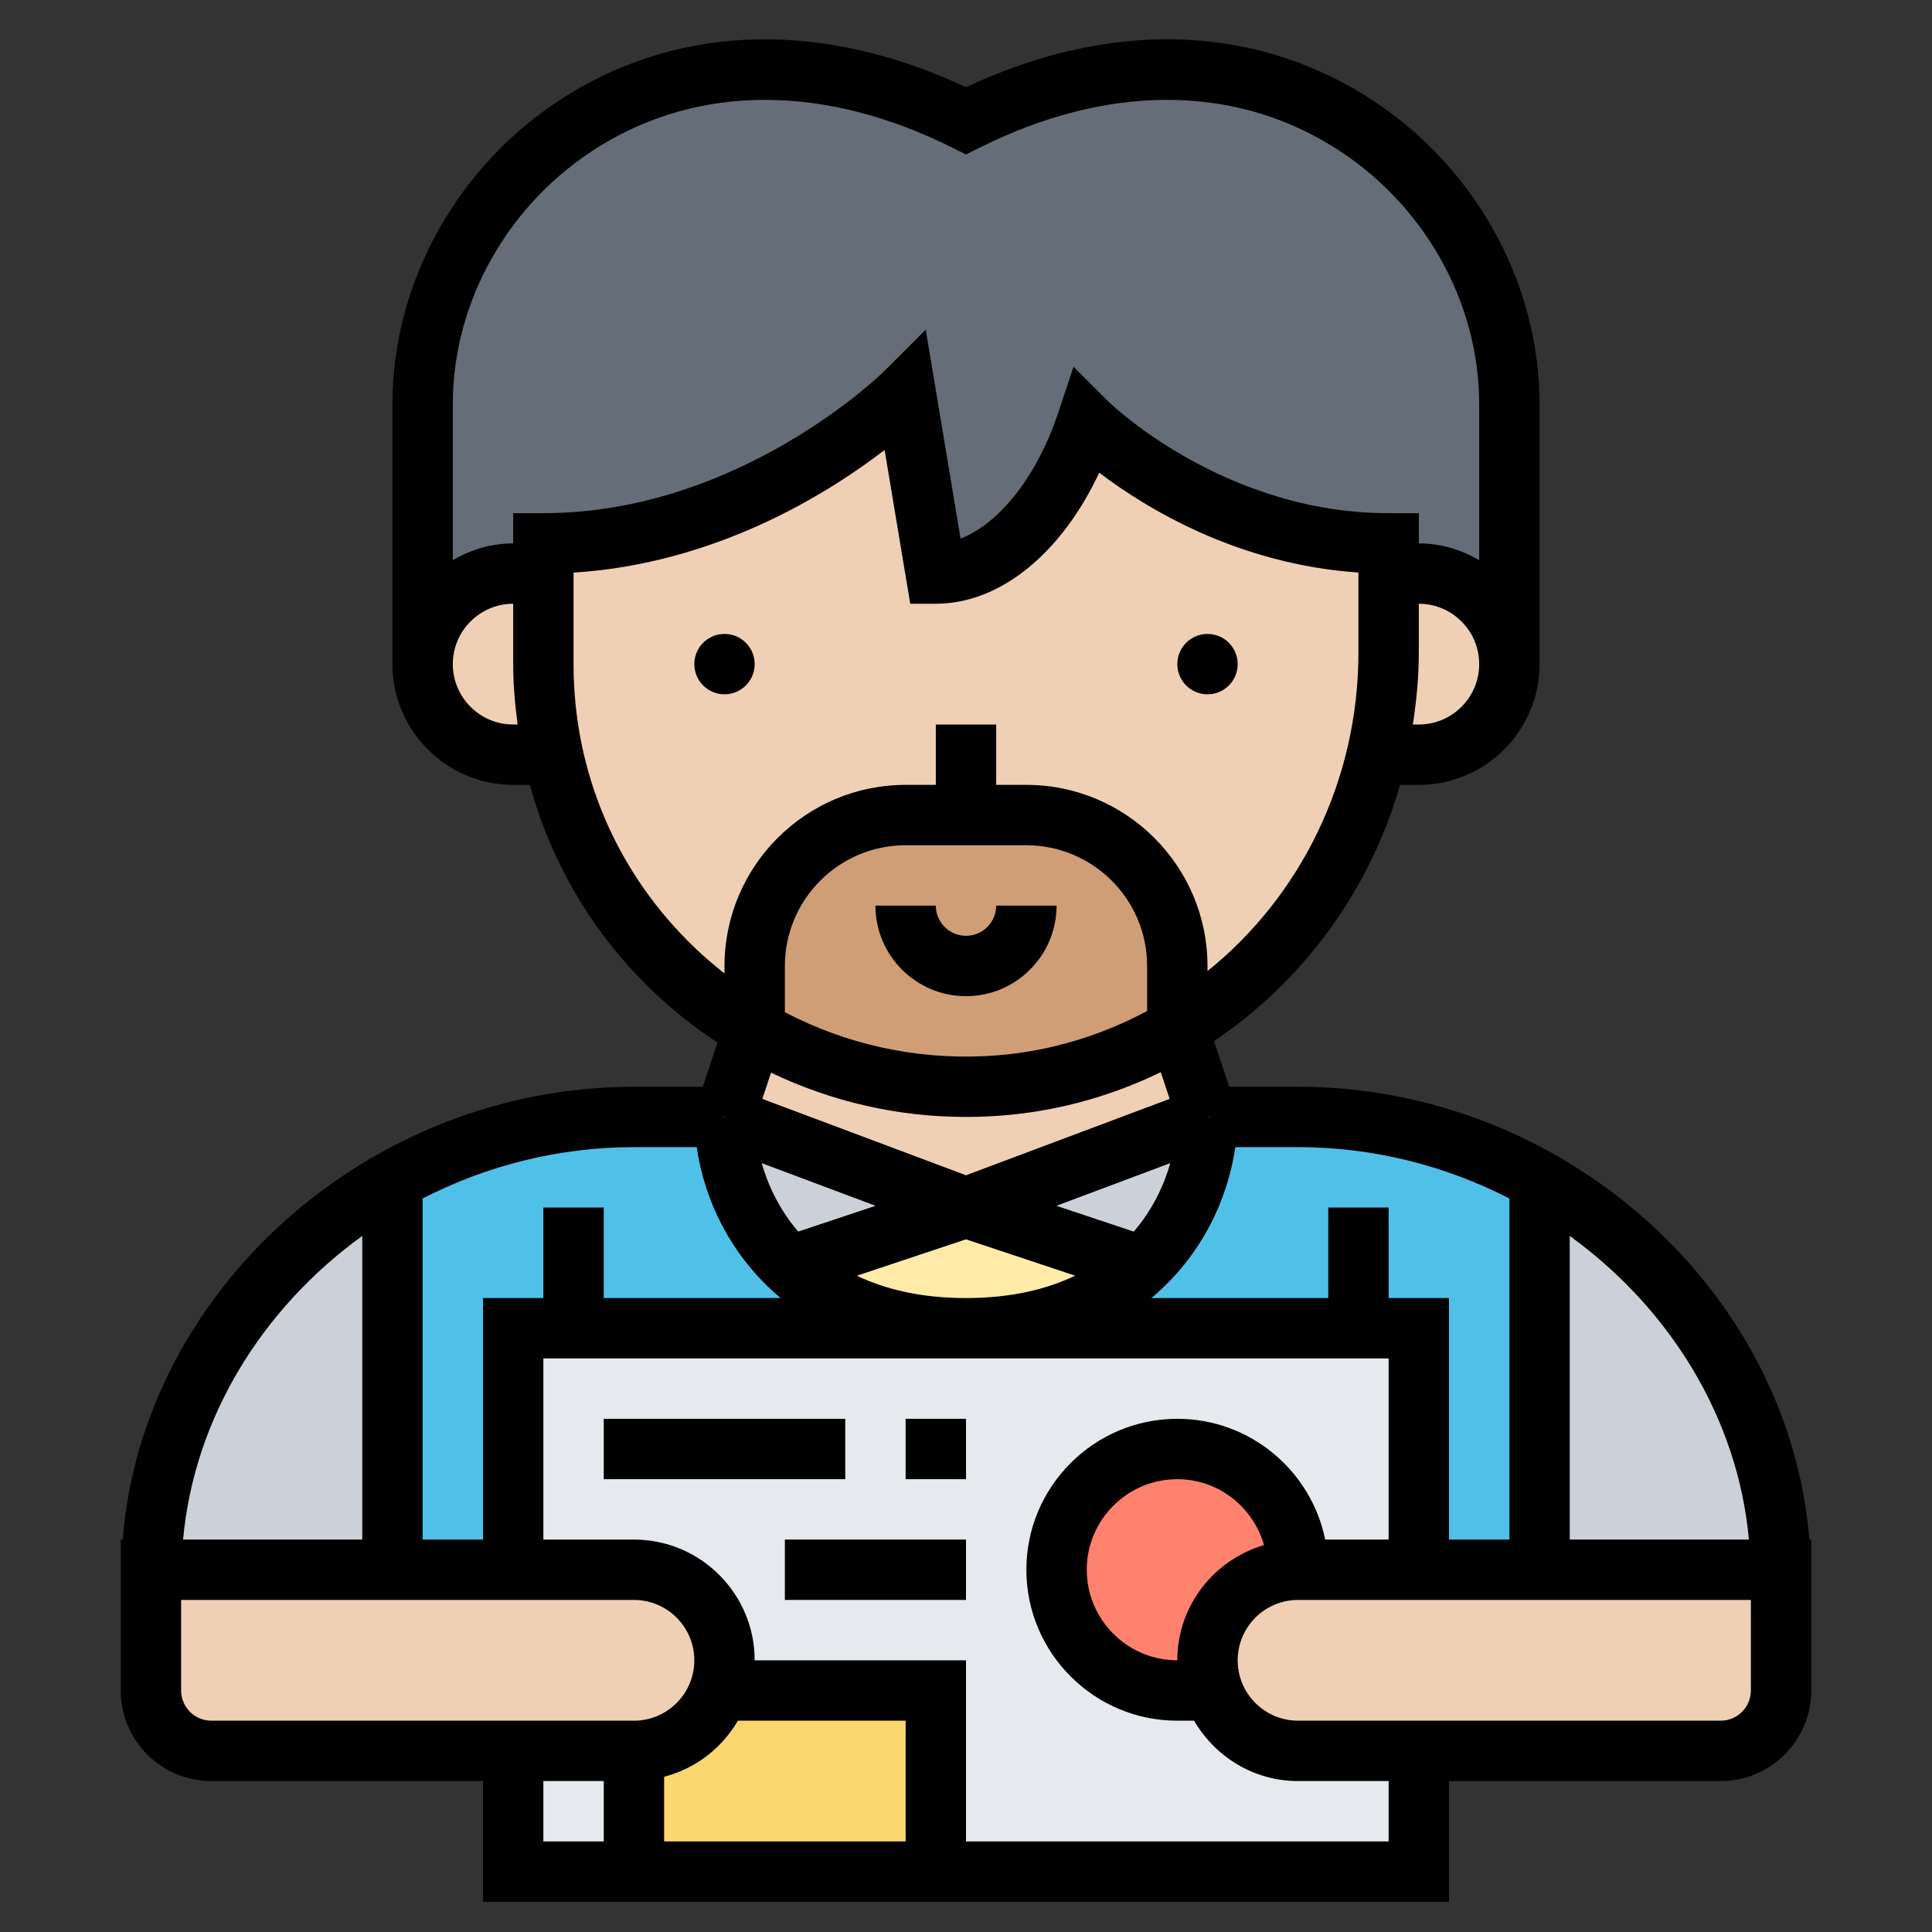 <svg id="Layer_6" enable-background="new 0 0 64 64" height="512" viewBox="0 0 64 64" width="512" xmlns="http://www.w3.org/2000/svg"><rect x="0" y="0" width="64" height="64" fill="#333333" stroke="none"/><path d="m26.15 41.95c1.26 1.19 3.15 2.05 5.85 2.05h-13-2v8h-4v-12.91c2.35-1.32 5.08-2.09 8-2.09h2.94.06c0 1.52.61 3.49 2.15 4.95z" fill="#4fc1e9"/><path d="m17 44h30v18h-30z" fill="#e6e9ed"/><path d="m37.85 41.95c1.54-1.46 2.15-3.43 2.15-4.95h.06 2.94c2.92 0 5.65.77 8 2.09v12.91h-4v-8h-2-13c2.7 0 4.59-.86 5.85-2.05z" fill="#4fc1e9"/><path d="m13 39.09v12.91h-8c.07-5.33 3.26-10.24 8-12.91z" fill="#ccd1d9"/><path d="m59 52h-8v-12.91c4.74 2.67 7.93 7.58 8 12.91z" fill="#ccd1d9"/><path d="m24 55c0 .33-.05.65-.16.94-.14.45-.39.85-.72 1.18-.54.54-1.29.88-2.12.88h-4-10c-1.1 0-2-.9-2-2v-1-2.83c0-.06 0-.11 0-.17h8 4 4c1.66 0 3 1.34 3 3z" fill="#f0d0b4"/><path d="m59 55v1c0 1.1-.9 2-2 2h-10-4c-.83 0-1.58-.34-2.12-.88-.33-.33-.58-.73-.72-1.18l-.16-.94c0-1.66 1.34-3 3-3h4 4 8v.17z" fill="#f0d0b4"/><path d="m40 55 .16.94-.16.06h-1c-2.21 0-4-1.79-4-4s1.79-4 4-4 4 1.79 4 4c-1.66 0-3 1.34-3 3z" fill="#ff826e"/><path d="m31 56v6h-10v-4c.83 0 1.58-.34 2.12-.88.33-.33.58-.73.72-1.18l.16.06z" fill="#fcd770"/><path d="m32 40 5.85 1.95c-1.26 1.19-3.15 2.05-5.85 2.05s-4.59-.86-5.85-2.05z" fill="#ffeaa7"/><path d="m32 40 8-3c0 1.52-.61 3.49-2.15 4.95z" fill="#ccd1d9"/><path d="m32 40-5.85 1.95c-1.54-1.46-2.15-3.43-2.15-4.95z" fill="#ccd1d9"/><path d="m32.68 35.98c2.32-.11 4.47-.8 6.34-1.92l.98 2.94-8 3-8-3 .97-2.9c2.25 1.31 4.89 2.01 7.71 1.88z" fill="#f0d0b4"/><path d="m34 27c2.76 0 5 2.24 5 5v2l.02.06c-1.87 1.12-4.02 1.81-6.34 1.92-2.82.13-5.46-.57-7.71-1.88l.03-.1v-2c0-2.76 2.24-5 5-5h2z" fill="#cf9e76"/><g fill="#f0d0b4"><path d="m47 19c1.66 0 3 1.34 3 3s-1.34 3-3 3h-1.4c.26-1.1.4-2.24.4-3.4v-2.6z"/><path d="m39 32c0-2.76-2.24-5-5-5h-2-2c-2.76 0-5 2.24-5 5v2l-.03.1c-3.34-1.93-5.8-5.21-6.65-9.1-.21-.97-.32-1.97-.32-3v-3-1c7 0 12-5 12-5l1 6c1.99 0 4-2 5-5 0 0 4 4 10 4v1 2.6c0 1.16-.14 2.3-.4 3.4-.91 3.81-3.31 7.1-6.58 9.06l-.02-.06z"/><path d="m18.32 25h-1.32c-1.66 0-3-1.34-3-3s1.34-3 3-3h1v3c0 1.03.11 2.03.32 3z"/></g><path d="m17 19c-1.66 0-3 1.34-3 3v-8.62c0-7.38 8-14.38 18-9.38 10-5 18 2 18 9.38v8.62c0-1.66-1.34-3-3-3h-1v-1c-6 0-10-4-10-4-1 3-3.01 5-5 5l-1-6s-5 5-12 5v1z" fill="#656d78"/><path d="m32 31c-.552 0-1-.449-1-1h-2c0 1.654 1.346 3 3 3s3-1.346 3-3h-2c0 .551-.448 1-1 1z"/><circle cx="24" cy="22" r="1"/><circle cx="40" cy="22" r="1"/><path d="m59.936 51c-.655-8.242-8.134-15-16.936-15h-2.28l-.504-1.513c2.934-1.972 5.15-4.96 6.165-8.487h.619c2.206 0 4-1.794 4-4v-8.617c0-4.101-2.226-8.024-5.807-10.238-3.837-2.37-8.503-2.456-13.193-.256-4.689-2.199-9.358-2.113-13.193.257-3.581 2.213-5.807 6.136-5.807 10.237v8.617c0 2.206 1.794 4 4 4h.551c.71 2.586 2.094 4.946 4.096 6.855.662.632 1.374 1.189 2.12 1.682l-.487 1.463h-2.28c-8.802 0-16.281 6.758-16.936 15h-.064v1.167 2.833 1c0 1.654 1.346 3 3 3h9v4h32v-4h9c1.654 0 3-1.346 3-3v-1-2.833-1.167zm-2.001 0h-5.935v-10.058c3.298 2.387 5.565 6.007 5.935 10.058zm-7.935-11.299v11.299h-2v-8h-2v-3h-2v3h-5.861c1.682-1.4 2.541-3.307 2.782-5h2.079c2.509 0 4.896.621 7 1.701zm-26.062-2.701v-.021l.062.021zm2.505 3.798c-.616-.715-.995-1.516-1.211-2.268l3.772 1.414zm1.941 1.462 3.616-1.206 3.616 1.205c-.949.453-2.132.741-3.616.741s-2.667-.288-3.616-.74zm11.616-5.26.062-.021v.021zm-2.443 3.798-2.561-.854 3.772-1.414c-.215.752-.595 1.553-1.211 2.268zm-4.927-5.813c-2.356.113-4.618-.402-6.63-1.454v-1.531c0-2.206 1.794-4 4-4h4c2.206 0 4 1.794 4 4v1.491c-1.618.865-3.432 1.403-5.37 1.494zm14.37-10.985h-.197c.119-.783.197-1.579.197-2.396v-1.604c1.103 0 2 .897 2 2s-.897 2-2 2zm-27.142-19.153c3.346-2.068 7.497-2.051 11.694.047l.448.224.447-.224c4.196-2.099 8.35-2.115 11.694-.047 2.998 1.852 4.859 5.123 4.859 8.536v5.173c-.591-.344-1.268-.556-2-.556v-1h-1c-5.49 0-9.257-3.671-9.293-3.707l-1.145-1.144-.511 1.535c-.698 2.093-1.951 3.667-3.231 4.156l-1.153-6.921-1.374 1.374c-.047.047-4.782 4.707-11.293 4.707h-1v1c-.732 0-1.409.212-2 .556v-5.173c0-3.413 1.861-6.684 4.858-8.536zm-2.858 19.153c-1.103 0-2-.897-2-2s.897-2 2-2v2c0 .677.06 1.342.147 2zm2-2v-3.031c4.7-.295 8.4-2.601 10.304-4.062l.849 5.093h.847c2.127 0 4.158-1.664 5.414-4.341 1.541 1.171 4.579 3.033 8.586 3.307v2.639c0 4.293-1.953 8.11-5 10.563v-.168c0-3.309-2.691-6-6-6h-1v-2h-2v2h-1c-3.309 0-6 2.691-6 6v.247c-.334-.263-.659-.541-.972-.839-2.597-2.478-4.028-5.819-4.028-9.408zm12.99 15c.244 0 .488-.006.733-.017 2.049-.096 3.982-.616 5.728-1.466l.295.885-6.746 2.53-6.747-2.53.289-.868c1.993.953 4.179 1.466 6.448 1.466zm-8.91 1c.241 1.693 1.1 3.6 2.782 5h-5.862v-3h-2v3h-2v8h-2v-11.299c2.104-1.08 4.491-1.701 7-1.701zm-11.08 2.942v10.058h-5.935c.37-4.051 2.637-7.671 5.935-10.058zm-6 15.058v-1-2h15c1.103 0 2 .897 2 2s-.897 2-2 2h-14c-.552 0-1-.449-1-1zm18.444 1h5.556v4h-8v-2.142c1.043-.271 1.913-.949 2.444-1.858zm-6.444 2h2v2h-2zm28 2h-14v-6h-7c0-2.206-1.794-4-4-4h-3v-6h28v6h-2.101c-.465-2.279-2.484-4-4.899-4-2.757 0-5 2.243-5 5s2.243 5 5 5h.556c.694 1.19 1.97 2 3.444 2h3zm-7-6c-1.654 0-3-1.346-3-3s1.346-3 3-3c1.369 0 2.513.927 2.872 2.182-1.654.49-2.872 2.007-2.872 3.818zm19 1c0 .551-.448 1-1 1h-14c-1.103 0-2-.897-2-2s.897-2 2-2h15v2z"/><path d="m20 47h8v2h-8z"/><path d="m30 47h2v2h-2z"/><path d="m26 51h6v2h-6z"/></svg>